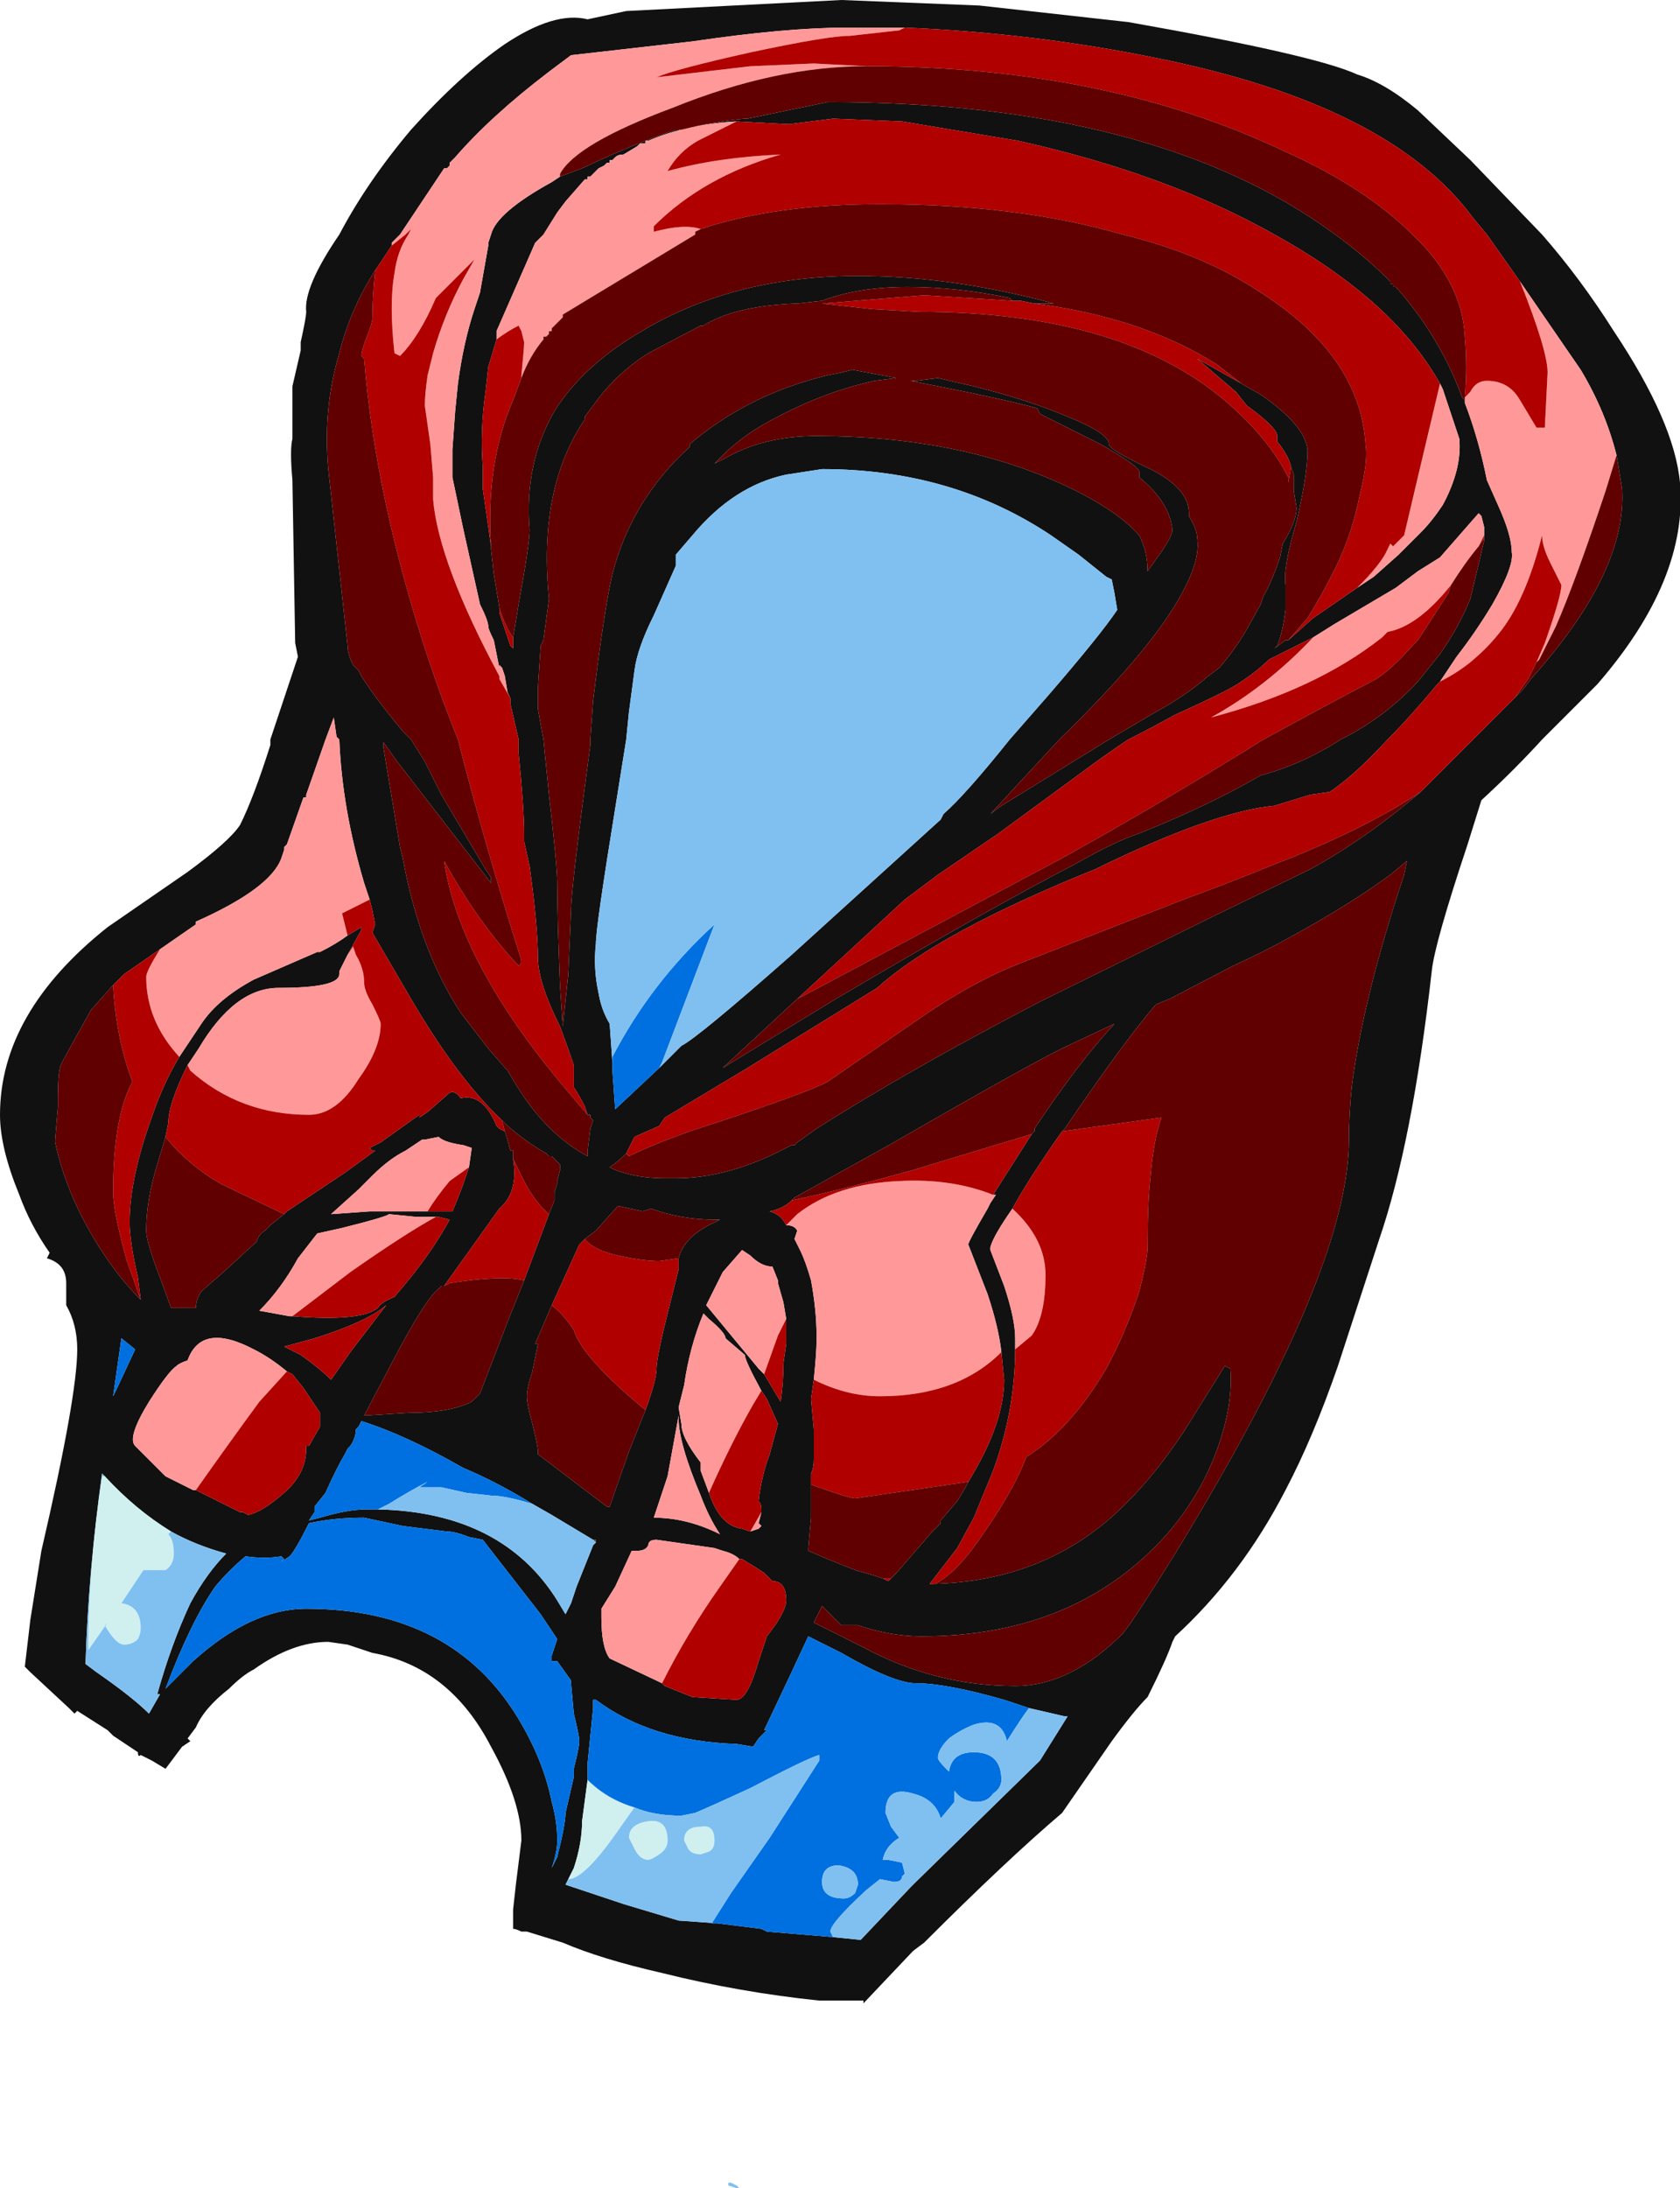 <?xml version="1.0" encoding="UTF-8" standalone="no"?>
<svg xmlns:ffdec="https://www.free-decompiler.com/flash" xmlns:xlink="http://www.w3.org/1999/xlink" ffdec:objectType="frame" height="277.55px" width="213.15px" xmlns="http://www.w3.org/2000/svg">
  <g transform="matrix(1.0, 0.0, 0.0, 1.0, 115.15, 147.0)">
    <use ffdec:characterId="944" height="39.65" transform="matrix(7.0, 0.0, 0.0, 7.0, -115.15, -147.0)" width="30.45" xlink:href="#shape0"/>
  </g>
  <defs>
    <g id="shape0" transform="matrix(1.0, 0.0, 0.0, 1.0, 16.45, 21.0)">
      <path d="M-5.7 6.9 L-5.65 6.9 -5.65 6.95 -5.7 6.9" fill="#3f5b37" fill-rule="evenodd" stroke="none"/>
      <path d="M-7.15 -9.45 L-7.05 -10.05 Q-6.85 -11.15 -6.85 -11.4 -6.95 -12.6 -6.4 -13.55 -5.9 -14.35 -4.9 -14.95 -3.2 -16.0 -0.9 -16.0 0.8 -16.0 2.65 -15.5 L2.3 -15.5 2.05 -15.55 1.9 -15.55 1.85 -15.6 Q0.9 -15.8 0.0 -15.8 -0.9 -15.8 -1.55 -15.55 L-2.0 -15.5 -2.05 -15.5 Q-3.15 -15.45 -3.7 -15.1 L-3.75 -15.1 -4.7 -14.6 -4.85 -14.5 Q-5.35 -14.15 -5.7 -13.65 L-5.85 -13.45 -5.85 -13.4 Q-6.7 -12.15 -6.5 -10.15 L-6.6 -9.4 -6.65 -9.3 -6.7 -8.55 -6.7 -8.15 -6.6 -7.6 -6.5 -6.6 Q-6.35 -5.3 -6.35 -5.0 -6.35 -4.4 -6.3 -3.15 L-6.25 -2.4 -6.15 -3.35 -6.1 -4.5 Q-6.1 -4.9 -5.75 -7.5 L-5.75 -7.6 -5.7 -8.3 Q-5.5 -9.95 -5.35 -10.6 -5.0 -11.95 -3.95 -12.9 L-3.95 -12.95 Q-2.9 -13.85 -1.45 -14.2 L-1.2 -14.25 -1.0 -14.3 -0.2 -14.15 -0.6 -14.1 Q-1.5 -13.9 -2.35 -13.45 -2.95 -13.15 -3.35 -12.75 L-3.5 -12.6 -3.3 -12.7 Q-2.6 -13.1 -1.65 -13.1 0.85 -13.1 2.75 -12.25 3.75 -11.8 4.2 -11.3 4.35 -11.0 4.35 -10.65 L4.6 -11.0 Q4.8 -11.3 4.8 -11.4 4.75 -11.9 4.2 -12.35 L4.2 -12.45 Q4.2 -12.55 3.5 -12.95 L2.4 -13.5 2.35 -13.6 Q1.85 -13.75 0.05 -14.1 L0.15 -14.1 0.55 -14.15 1.2 -14.0 Q2.2 -13.75 2.9 -13.45 3.65 -13.15 3.65 -12.95 3.65 -12.85 4.4 -12.5 5.1 -12.15 5.1 -11.7 L5.1 -11.65 Q5.25 -11.4 5.25 -11.25 5.3 -10.9 5.05 -10.4 4.55 -9.35 2.75 -7.6 2.15 -6.95 1.5 -6.25 L1.7 -6.4 3.65 -7.6 4.5 -8.1 Q5.05 -8.4 5.45 -8.75 L5.65 -8.9 Q5.95 -9.25 6.15 -9.6 L6.4 -10.05 6.45 -10.2 Q6.6 -10.45 6.75 -10.9 L6.8 -11.15 Q7.05 -11.55 7.05 -11.8 L7.0 -12.1 7.0 -12.4 6.95 -12.55 Q6.9 -12.75 6.7 -13.0 L6.7 -13.1 Q6.7 -13.25 6.15 -13.65 L5.95 -13.9 5.25 -14.5 6.05 -14.05 6.4 -13.85 Q7.2 -13.3 7.25 -12.85 7.25 -12.4 7.05 -11.55 6.8 -10.7 6.85 -10.4 L6.85 -9.95 Q6.8 -9.55 6.7 -9.3 L6.65 -9.25 6.85 -9.4 6.9 -9.4 7.35 -9.8 8.15 -10.35 8.45 -10.55 8.9 -10.95 9.3 -11.35 Q9.5 -11.55 9.7 -11.85 10.05 -12.5 10.0 -13.05 L9.7 -13.95 9.65 -14.05 Q9.2 -14.85 8.4 -15.55 7.65 -16.2 6.65 -16.75 4.7 -17.85 2.0 -18.45 L-0.1 -18.8 -1.35 -18.85 -2.15 -18.75 -3.1 -18.8 Q-4.0 -18.75 -4.7 -18.45 L-4.75 -18.45 -4.75 -18.4 -4.85 -18.4 -4.9 -18.35 -5.15 -18.2 Q-5.25 -18.2 -5.3 -18.15 L-5.35 -18.1 -5.4 -18.1 -5.4 -18.05 -5.45 -18.05 -5.5 -18.0 -5.6 -17.95 -5.75 -17.8 -5.8 -17.8 -5.8 -17.75 -5.85 -17.75 -6.2 -17.35 -6.35 -17.15 -6.6 -16.75 -6.75 -16.6 -7.45 -15.0 -7.45 -14.85 -7.6 -14.35 -7.65 -13.9 Q-7.75 -13.2 -7.7 -12.55 L-7.7 -12.15 -7.55 -11.1 -7.55 -11.05 -7.5 -10.6 -7.4 -10.0 -7.4 -9.9 -7.2 -9.3 -7.15 -9.25 -7.15 -9.45 M4.0 -20.6 Q7.4 -20.0 8.15 -19.65 8.65 -19.5 9.25 -19.0 L10.2 -18.1 11.5 -16.75 Q12.2 -15.95 12.8 -15.0 13.9 -13.35 14.0 -12.25 14.15 -10.5 12.5 -8.6 L11.5 -7.6 Q11.0 -7.05 10.4 -6.5 L10.15 -5.7 Q9.55 -3.9 9.5 -3.4 9.15 -0.3 8.55 1.45 L7.8 3.75 Q7.35 5.05 6.85 6.0 6.05 7.55 4.85 8.65 L4.8 8.75 Q4.7 9.05 4.35 9.75 4.1 10.0 3.7 10.55 L2.8 11.85 Q1.8 12.7 0.3 14.2 L0.1 14.35 -0.8 15.3 -0.8 15.25 -1.6 15.25 Q-3.05 15.1 -4.45 14.75 -5.55 14.5 -6.25 14.2 L-6.9 14.0 -7.0 14.0 Q-7.1 13.95 -7.15 13.95 L-7.15 13.6 -7.1 13.15 -7.0 12.35 Q-7.0 11.65 -7.55 10.65 -8.3 9.2 -9.7 8.95 L-10.15 8.8 -10.5 8.75 Q-11.15 8.75 -11.85 9.25 -12.05 9.35 -12.3 9.6 -12.75 9.95 -12.9 10.3 L-13.05 10.5 -13.0 10.55 -13.15 10.65 -13.45 11.05 -13.7 10.9 -13.9 10.8 Q-13.95 10.85 -13.95 10.75 L-14.4 10.45 -14.5 10.35 -15.05 10.0 -15.1 10.05 -15.2 9.95 -15.9 9.3 -16.0 9.2 -15.9 8.35 -15.7 7.1 Q-15.05 4.3 -15.05 3.45 -15.05 3.0 -15.25 2.65 L-15.25 2.25 Q-15.25 1.9 -15.6 1.8 L-15.55 1.7 Q-15.9 1.2 -16.1 0.65 -16.45 -0.2 -16.45 -0.8 -16.45 -2.65 -14.5 -4.2 L-13.05 -5.2 Q-12.3 -5.75 -12.1 -6.05 -11.85 -6.55 -11.55 -7.5 L-11.55 -7.6 -11.05 -9.1 -11.1 -9.35 -11.15 -12.3 Q-11.2 -12.85 -11.15 -13.05 L-11.15 -13.15 Q-11.15 -13.6 -11.15 -14.0 L-11.0 -14.65 -11.0 -14.8 Q-10.9 -15.25 -10.9 -15.35 -10.95 -15.8 -10.3 -16.75 -9.8 -17.7 -9.0 -18.65 -8.1 -19.65 -7.3 -20.2 -6.4 -20.8 -5.8 -20.65 L-5.1 -20.8 -1.2 -21.0 1.3 -20.9 4.0 -20.6 M11.1 -15.9 L10.5 -16.75 10.25 -17.05 Q8.75 -19.1 4.5 -19.95 2.3 -20.4 -0.05 -20.5 L-1.1 -20.5 Q-2.2 -20.5 -3.9 -20.25 L-6.1 -20.0 -6.5 -19.7 Q-7.55 -18.9 -8.2 -18.15 L-8.3 -18.05 -8.3 -18.0 -8.35 -17.95 -8.4 -17.95 -9.2 -16.75 -9.35 -16.6 -9.35 -16.55 -9.65 -16.1 Q-10.1 -15.4 -10.3 -14.6 -10.6 -13.6 -10.5 -12.5 L-10.15 -9.3 Q-10.15 -9.15 -10.05 -8.95 L-9.95 -8.85 -9.9 -8.75 Q-9.65 -8.35 -9.15 -7.75 L-9.0 -7.6 -8.75 -7.2 -8.45 -6.6 -7.65 -5.25 -7.55 -5.1 -7.55 -5.0 -9.25 -7.2 -9.5 -7.55 -9.5 -7.5 -9.5 -7.45 -9.2 -5.65 -9.15 -5.45 Q-8.85 -3.8 -8.1 -2.65 L-7.6 -2.0 -7.25 -1.6 -7.1 -1.35 Q-6.55 -0.45 -5.8 -0.05 L-5.8 -0.15 -5.75 -0.55 -5.7 -0.7 -5.75 -0.75 -5.75 -0.8 -5.8 -0.8 -5.85 -0.95 Q-5.95 -1.15 -6.05 -1.3 L-6.05 -1.7 Q-6.15 -2.0 -6.3 -2.4 -6.7 -3.2 -6.7 -3.65 -6.7 -4.2 -6.85 -5.3 L-6.95 -5.75 -6.95 -5.9 Q-6.95 -6.35 -7.05 -7.35 L-7.05 -7.6 -7.2 -8.25 -7.2 -8.35 -7.25 -8.45 -7.3 -8.75 -7.35 -8.9 -7.4 -8.95 -7.4 -8.9 -7.5 -9.4 Q-7.6 -9.6 -7.6 -9.65 -7.6 -9.75 -7.75 -10.05 L-8.05 -11.4 -8.25 -12.35 -8.25 -12.85 -8.2 -13.55 -8.15 -14.05 Q-8.05 -14.8 -7.85 -15.4 L-7.75 -15.7 -7.6 -16.55 -7.6 -16.6 -7.55 -16.75 Q-7.45 -17.15 -6.45 -17.7 L-6.3 -17.8 -5.9 -17.95 Q-4.95 -18.4 -4.2 -18.65 L-4.1 -18.65 Q-3.5 -18.8 -2.95 -18.85 L-2.9 -18.85 -1.45 -19.15 Q4.5 -19.15 7.75 -16.75 8.3 -16.35 8.75 -15.9 L8.75 -15.85 8.8 -15.85 8.8 -15.8 8.85 -15.8 Q9.65 -14.9 10.05 -13.8 L10.1 -13.75 10.1 -13.7 Q10.35 -13.05 10.5 -12.3 L10.7 -11.85 Q10.95 -11.3 10.95 -11.0 11.0 -10.75 10.6 -10.05 10.3 -9.55 9.95 -9.1 L9.65 -8.65 9.6 -8.6 Q9.1 -8.0 8.7 -7.6 8.1 -6.95 7.65 -6.65 L7.3 -6.6 6.65 -6.4 Q5.55 -6.3 3.4 -5.25 0.55 -4.1 -0.55 -3.1 L-2.9 -1.65 -4.4 -0.75 -4.5 -0.6 -4.95 -0.4 -5.1 -0.1 Q-5.25 0.05 -5.4 0.15 L-5.3 0.2 Q-4.9 0.35 -4.4 0.35 L-4.2 0.35 Q-3.25 0.35 -2.2 -0.2 L-2.1 -0.25 -2.05 -0.25 -2.0 -0.3 -1.65 -0.55 Q0.0 -1.6 2.4 -2.85 L5.65 -4.45 7.3 -5.25 Q8.3 -5.8 9.3 -6.65 L11.05 -8.4 11.15 -8.5 11.3 -8.7 Q13.05 -10.65 12.95 -12.15 L12.85 -12.75 Q12.65 -13.55 12.2 -14.3 L11.1 -15.9 M10.45 -11.3 L10.45 -11.45 10.4 -11.65 10.35 -11.7 9.65 -10.9 9.25 -10.65 8.85 -10.35 7.75 -9.7 7.35 -9.45 Q6.85 -9.2 6.55 -9.05 6.35 -8.85 6.05 -8.65 5.85 -8.5 4.85 -8.05 4.4 -7.8 4.0 -7.6 3.55 -7.3 3.15 -7.0 L1.65 -5.9 0.55 -5.15 -0.05 -4.7 -2.0 -2.9 Q-2.65 -2.3 -3.35 -1.65 L-1.3 -2.9 Q1.5 -4.55 3.05 -5.35 3.75 -5.75 4.2 -5.9 5.45 -6.4 6.4 -6.95 7.15 -7.15 7.85 -7.6 8.65 -8.0 9.25 -8.65 L9.65 -9.15 Q10.0 -9.65 10.2 -10.15 L10.45 -11.2 10.45 -11.25 10.45 -11.3 M-4.5 -1.65 L-4.1 -2.05 Q-3.8 -2.2 -2.1 -3.7 L0.6 -6.15 0.65 -6.25 Q1.05 -6.6 1.85 -7.6 L2.55 -8.4 Q3.5 -9.5 3.8 -9.95 L3.75 -10.25 3.7 -10.5 3.6 -10.55 3.1 -10.95 2.6 -11.3 Q0.8 -12.5 -1.55 -12.5 L-2.2 -12.4 Q-3.15 -12.2 -3.9 -11.3 L-4.2 -10.95 -4.2 -10.75 -4.6 -9.85 Q-4.9 -9.25 -4.95 -8.85 L-5.05 -8.1 -5.1 -7.6 -5.3 -6.35 Q-5.65 -4.2 -5.65 -3.9 -5.7 -3.45 -5.6 -3.0 -5.55 -2.7 -5.4 -2.45 L-5.35 -1.75 -5.35 -1.6 -5.3 -0.9 -4.5 -1.65 M0.45 7.7 Q2.6 7.65 4.0 6.2 4.5 5.7 5.0 4.95 L5.75 3.75 5.85 3.8 Q5.9 4.4 5.65 5.15 5.35 6.05 4.7 6.8 3.05 8.65 0.25 8.65 -0.3 8.65 -0.9 8.45 L-1.2 8.45 -1.55 8.1 -1.7 8.4 -0.8 8.85 Q0.5 9.55 1.95 9.55 2.95 9.55 3.9 8.6 L4.05 8.4 Q4.85 7.2 5.65 5.8 8.0 1.7 8.0 -0.35 8.0 -0.8 8.05 -1.3 8.25 -2.9 9.0 -5.15 L9.05 -5.4 8.75 -5.15 Q8.0 -4.6 6.9 -4.0 6.45 -3.75 5.9 -3.5 L4.75 -2.9 4.5 -2.8 Q3.9 -2.1 2.85 -0.55 L2.8 -0.5 Q2.2 0.35 1.9 0.9 1.55 1.4 1.5 1.6 L1.5 1.65 1.75 2.3 Q1.95 2.9 1.95 3.25 L1.95 3.45 Q1.95 4.55 1.55 5.65 L1.2 6.5 0.9 7.05 0.4 7.7 0.45 7.7 M2.25 -0.45 L2.3 -0.5 2.3 -0.55 Q3.1 -1.75 3.75 -2.45 L2.9 -2.05 Q2.35 -1.8 -0.25 -0.3 L-2.05 0.7 -2.1 0.75 Q-2.25 0.9 -2.5 0.95 -2.3 1.0 -2.2 1.2 -2.05 1.2 -2.0 1.3 L-2.05 1.45 -1.95 1.65 Q-1.85 1.85 -1.75 2.2 -1.65 2.75 -1.65 3.2 L-1.65 3.3 Q-1.65 3.5 -1.7 4.0 L-1.75 4.35 -1.7 4.9 -1.7 5.45 Q-1.7 5.6 -1.75 5.7 L-1.75 5.95 -1.75 6.5 -1.8 7.05 -1.8 7.1 -1.45 7.25 -0.95 7.45 -0.6 7.55 -0.45 7.6 -0.35 7.65 -0.3 7.6 -0.2 7.5 0.45 6.75 0.6 6.6 0.6 6.55 0.9 6.2 1.05 5.95 1.1 5.85 Q1.75 4.8 1.75 4.0 L1.7 3.5 Q1.65 3.05 1.45 2.45 L1.1 1.55 Q1.1 1.5 1.45 0.9 L1.5 0.8 1.6 0.65 1.55 0.65 2.25 -0.45 M2.2 9.95 L1.75 9.8 Q0.7 9.5 0.15 9.5 -0.25 9.5 -1.2 8.95 L-1.8 8.65 -2.15 9.4 -2.6 10.35 -2.55 10.35 -2.7 10.5 -2.8 10.65 -3.1 10.6 Q-4.65 10.55 -5.65 9.8 L-5.7 9.8 -5.7 9.95 -5.8 10.95 -5.8 11.25 -5.9 12.0 Q-5.9 12.4 -6.05 12.85 L-6.15 13.05 -6.2 13.15 -5.15 13.5 -4.15 13.8 -3.45 13.85 -2.65 13.95 -2.55 14.0 -1.35 14.1 -0.85 14.15 0.05 13.2 0.15 13.1 2.4 10.9 2.9 10.1 2.85 10.1 2.2 9.95 M-9.75 -4.7 L-9.85 -5.0 Q-10.25 -6.35 -10.3 -7.6 L-10.35 -7.65 -10.4 -8.0 -10.55 -7.6 -10.9 -6.6 -10.9 -6.55 -10.95 -6.55 -11.25 -5.7 -11.3 -5.65 -11.3 -5.6 -11.35 -5.45 Q-11.55 -4.9 -12.9 -4.3 L-12.9 -4.25 -13.55 -3.8 -14.2 -3.35 -14.4 -3.15 -14.8 -2.7 Q-15.25 -1.9 -15.35 -1.7 -15.4 -1.55 -15.4 -1.1 L-15.4 -0.95 -15.45 -0.35 -15.45 -0.3 Q-15.25 0.65 -14.65 1.6 -14.3 2.15 -13.9 2.55 L-13.95 2.15 Q-14.1 1.5 -14.1 1.15 -14.1 0.35 -13.7 -0.75 -13.5 -1.35 -13.2 -1.85 L-12.8 -2.45 Q-12.5 -2.9 -11.85 -3.25 L-10.7 -3.75 -10.65 -3.75 Q-10.35 -3.9 -10.15 -4.05 L-9.9 -4.2 -9.9 -4.15 -10.15 -3.7 -10.3 -3.4 -10.3 -3.35 Q-10.3 -3.1 -11.4 -3.1 -12.2 -3.1 -12.85 -2.0 L-13.05 -1.7 Q-13.4 -1.0 -13.4 -0.65 L-13.45 -0.4 -13.6 0.1 Q-13.8 0.75 -13.8 1.3 -13.8 1.5 -13.55 2.15 L-13.35 2.7 -12.9 2.7 Q-12.9 2.55 -12.8 2.4 L-12.4 2.05 -11.8 1.5 Q-11.75 1.35 -11.65 1.3 L-11.55 1.2 -11.3 1.0 -11.25 0.95 -10.2 0.25 -9.65 -0.15 -9.7 -0.15 -9.75 -0.2 -9.55 -0.3 -8.85 -0.8 -8.85 -0.75 -8.7 -0.85 -8.3 -1.2 Q-8.2 -1.25 -8.1 -1.1 -7.7 -1.2 -7.45 -0.6 L-7.4 -0.55 -7.3 -0.5 Q-7.25 -0.35 -7.2 -0.15 L-7.15 -0.15 -7.15 0.0 Q-7.05 0.6 -7.4 0.9 L-8.4 2.3 -8.45 2.3 -8.5 2.35 Q-8.75 2.55 -9.35 3.7 L-9.85 4.65 -9.05 4.6 Q-8.3 4.6 -7.9 4.4 L-7.75 4.25 -7.25 2.95 -6.95 2.2 -6.5 1.0 -6.4 0.75 -6.4 0.6 -6.35 0.45 -6.35 0.4 -6.3 0.2 -6.3 0.1 -6.45 -0.05 -6.5 -0.05 -6.55 -0.1 Q-6.9 -0.3 -7.25 -0.6 L-7.35 -0.7 Q-8.15 -1.45 -9.0 -2.9 -9.35 -3.5 -9.7 -4.1 L-9.65 -4.25 -9.7 -4.5 -9.75 -4.7 M-7.95 0.15 L-7.9 -0.2 -8.05 -0.25 Q-8.4 -0.3 -8.5 -0.4 L-8.75 -0.35 -8.8 -0.35 -9.1 -0.15 Q-9.4 0.0 -9.7 0.3 L-9.95 0.55 -10.45 1.0 -9.75 0.95 -8.7 0.95 -8.25 0.95 Q-8.1 0.6 -8.0 0.3 L-7.95 0.15 M-2.2 2.9 L-2.25 2.6 -2.35 2.25 -2.35 2.2 -2.45 1.95 Q-2.65 1.95 -2.85 1.75 L-3.0 1.65 -3.35 2.05 -3.65 2.65 -2.7 3.8 -2.6 3.9 -2.3 4.4 Q-2.25 4.05 -2.25 3.7 L-2.2 3.35 Q-2.2 3.1 -2.2 2.9 M-1.6 2.85 L-1.6 2.85 M-4.15 1.8 Q-4.05 1.4 -3.5 1.15 L-3.4 1.1 -3.5 1.1 Q-4.1 1.1 -4.65 0.9 L-4.8 0.95 -5.25 0.85 -5.65 1.3 -5.85 1.45 -5.95 1.55 -6.45 2.65 -6.75 3.35 -6.7 3.35 -6.8 3.85 Q-6.9 4.15 -6.9 4.3 -6.9 4.45 -6.8 4.8 -6.7 5.2 -6.7 5.3 L-6.7 5.35 -5.45 6.3 -5.4 6.3 -5.05 5.3 -4.75 4.55 Q-4.55 4.0 -4.55 3.8 -4.55 3.6 -4.35 2.8 L-4.15 2.0 -4.15 1.8 M-2.65 4.2 Q-2.95 3.65 -2.95 3.55 L-3.3 3.25 Q-3.3 3.15 -3.6 2.9 L-3.7 2.8 Q-3.95 3.4 -4.05 4.1 L-4.15 4.5 -4.1 4.8 Q-4.1 5.05 -3.75 5.5 L-3.75 5.65 -3.6 6.05 Q-3.4 6.65 -3.0 6.7 L-2.85 6.75 -2.7 6.7 -2.65 6.65 -2.7 6.6 -2.65 6.4 -2.65 6.35 Q-2.65 6.25 -2.7 6.2 -2.65 5.75 -2.5 5.35 L-2.35 4.8 -2.55 4.35 -2.65 4.2 M-4.15 4.65 L-4.35 5.75 -4.6 6.5 Q-4.0 6.5 -3.4 6.8 -3.6 6.5 -3.75 6.1 -4.15 5.15 -4.15 4.7 L-4.15 4.65 M-5.65 6.95 L-5.65 6.9 -5.7 6.9 -6.45 6.45 -6.8 6.25 Q-7.45 5.85 -8.05 5.6 -9.1 5.0 -9.9 4.75 L-9.95 4.85 -10.0 4.9 Q-10.0 5.05 -10.1 5.2 L-10.15 5.25 -10.2 5.35 Q-10.35 5.6 -10.55 6.05 L-10.75 6.3 -10.75 6.4 -10.85 6.55 -10.65 6.5 Q-10.15 6.35 -9.8 6.35 L-9.6 6.35 Q-7.35 6.4 -6.35 8.0 L-6.2 8.25 -6.1 8.05 -6.0 7.75 -5.7 7.0 -5.65 6.95 M-3.05 7.25 Q-3.15 7.15 -3.35 7.1 L-3.5 7.05 -4.55 6.9 Q-4.7 6.9 -4.7 7.0 -4.75 7.1 -4.9 7.1 L-5.0 7.1 -5.3 7.75 -5.55 8.15 -5.55 8.3 Q-5.55 8.85 -5.4 9.05 L-4.45 9.5 -4.4 9.55 -3.9 9.75 -3.1 9.8 Q-2.9 9.8 -2.7 9.1 L-2.55 8.65 -2.4 8.45 Q-2.2 8.15 -2.2 8.0 -2.2 7.65 -2.45 7.65 L-2.6 7.5 Q-2.75 7.4 -3.0 7.25 L-3.05 7.25 M-11.15 2.85 Q-9.9 2.95 -9.6 2.7 -9.55 2.6 -9.3 2.5 L-9.05 2.2 Q-8.6 1.65 -8.3 1.1 L-8.5 1.05 -8.55 1.05 -8.9 1.05 -9.4 1.0 Q-9.45 1.05 -10.25 1.25 L-10.7 1.35 -11.05 1.8 Q-11.35 2.35 -11.75 2.75 L-11.2 2.85 -11.15 2.85 M-11.55 3.45 L-11.55 3.45 M-12.9 6.0 L-12.1 6.4 -12.05 6.4 -11.95 6.45 Q-11.7 6.4 -11.3 6.05 -10.9 5.7 -10.9 5.25 L-10.9 5.2 -10.85 5.2 -10.65 4.85 -10.65 4.6 -10.95 4.15 -11.15 3.9 -11.25 3.85 Q-11.55 3.6 -11.85 3.45 -12.8 2.95 -13.05 3.65 -13.2 3.7 -13.25 3.75 -13.4 3.85 -13.75 4.4 -14.15 5.05 -14.0 5.2 L-13.45 5.75 -12.95 6.0 -12.9 6.0 M-10.75 3.25 L-11.3 3.4 -11.0 3.55 Q-10.65 3.8 -10.45 4.0 L-10.1 3.5 -9.45 2.65 Q-9.8 2.95 -10.75 3.25 M-9.85 6.5 Q-10.4 6.5 -10.85 6.6 -11.1 7.1 -11.2 7.2 L-11.35 7.3 -11.3 7.25 -11.35 7.2 Q-11.65 7.25 -12.0 7.2 -12.3 7.45 -12.55 7.75 -13.0 8.4 -13.45 9.6 L-12.95 9.1 Q-11.9 8.15 -10.9 8.15 -8.25 8.15 -7.05 10.15 -6.6 10.9 -6.45 11.65 -6.35 12.0 -6.35 12.35 -6.35 12.55 -6.45 12.85 L-6.35 12.65 Q-6.2 12.05 -6.2 11.85 L-6.05 11.2 -6.05 11.05 Q-5.95 10.65 -5.95 10.55 -5.95 10.45 -6.05 10.05 L-6.1 9.5 -6.1 9.45 -6.35 9.1 -6.45 9.1 -6.45 9.0 -6.35 8.7 -6.65 8.25 -7.7 6.9 -7.95 6.85 Q-8.2 6.75 -8.35 6.75 L-9.15 6.65 -9.85 6.5 M-14.25 3.25 L-14.4 4.3 -14.35 4.2 -14.0 3.45 -14.25 3.25 M-13.35 6.75 Q-14.0 6.35 -14.55 5.75 L-14.6 5.7 Q-14.85 7.5 -14.9 9.15 L-14.7 9.3 Q-14.05 9.75 -13.75 10.05 L-13.55 9.7 -13.6 9.7 Q-13.35 8.8 -13.0 8.05 -12.7 7.5 -12.35 7.15 -12.9 7.0 -13.35 6.75" fill="#111111" fill-rule="evenodd" stroke="none"/>
      <path d="M-5.8 11.25 Q-5.45 11.6 -4.95 11.75 L-5.2 12.1 Q-5.85 13.05 -6.15 13.05 L-6.05 12.85 Q-5.9 12.4 -5.9 12.0 L-5.8 11.25 M-3.75 12.1 Q-3.5 12.05 -3.5 12.35 -3.5 12.5 -3.6 12.55 L-3.75 12.6 Q-3.95 12.6 -4.0 12.45 L-4.05 12.35 Q-4.05 12.1 -3.75 12.1 M-4.7 12.0 Q-4.35 11.95 -4.35 12.35 -4.35 12.5 -4.5 12.6 -4.65 12.7 -4.7 12.7 -4.85 12.7 -4.95 12.5 L-5.05 12.3 Q-5.05 12.05 -4.7 12.0 M-14.55 5.75 Q-14.0 6.35 -13.35 6.75 L-13.4 6.8 Q-13.3 6.9 -13.3 7.15 -13.3 7.35 -13.45 7.45 L-13.85 7.45 -14.25 8.05 Q-13.9 8.1 -13.9 8.5 -13.9 8.6 -13.95 8.7 -14.05 8.8 -14.2 8.8 -14.35 8.8 -14.55 8.45 L-14.5 8.4 -14.85 8.9 Q-14.85 7.4 -14.6 5.75 L-14.55 5.75" fill="#d0f0f0" fill-rule="evenodd" stroke="none"/>
      <path d="M-5.35 -1.75 L-5.35 -1.85 Q-4.65 -3.2 -3.5 -4.25 L-4.45 -1.75 -4.5 -1.65 -5.3 -0.9 -5.35 -1.6 -5.35 -1.75 M2.2 9.95 Q2.05 10.15 1.8 10.55 1.7 10.1 1.2 10.25 0.95 10.35 0.75 10.5 0.55 10.7 0.55 10.85 0.55 10.9 0.7 11.05 L0.75 11.1 Q0.8 10.75 1.2 10.75 1.7 10.75 1.7 11.25 1.7 11.4 1.55 11.5 1.45 11.65 1.25 11.65 1.0 11.65 0.85 11.45 L0.85 11.65 0.6 11.95 Q0.5 11.6 0.1 11.5 -0.4 11.35 -0.4 11.85 L-0.3 12.1 -0.15 12.3 Q-0.4 12.45 -0.45 12.7 L-0.35 12.7 -0.1 12.75 -0.05 12.95 -0.1 13.0 Q-0.1 13.1 -0.25 13.1 L-0.5 13.05 -0.75 13.25 Q-1.4 13.85 -1.4 14.0 L-1.35 14.1 -2.55 14.0 -2.65 13.95 -3.45 13.85 -3.55 13.85 -3.2 13.3 -2.5 12.3 -1.6 10.9 -1.6 10.8 Q-1.8 10.85 -2.85 11.4 -3.5 11.7 -3.85 11.85 L-4.1 11.9 Q-4.6 11.9 -4.95 11.75 -5.45 11.6 -5.8 11.25 L-5.8 10.95 -5.7 9.95 -5.7 9.8 -5.65 9.8 Q-4.65 10.55 -3.1 10.6 L-2.8 10.65 -2.7 10.5 -2.55 10.35 -2.6 10.35 -2.15 9.4 -1.8 8.65 -1.2 8.95 Q-0.25 9.5 0.15 9.5 0.7 9.5 1.75 9.8 L2.2 9.95 M-9.6 6.35 L-9.8 6.35 Q-10.15 6.35 -10.65 6.5 L-10.85 6.55 -10.75 6.4 -10.75 6.3 -10.55 6.05 Q-10.35 5.6 -10.2 5.35 L-10.15 5.25 -10.1 5.2 Q-10.0 5.05 -10.0 4.9 L-9.95 4.85 -9.9 4.75 Q-9.1 5.0 -8.05 5.6 -7.45 5.85 -6.8 6.25 -7.3 6.1 -7.55 6.1 L-8.0 6.05 -8.45 5.95 -8.85 5.95 -8.7 5.85 Q-9.0 6.0 -9.4 6.25 L-9.6 6.35 M-9.85 6.5 L-9.15 6.65 -8.35 6.75 Q-8.2 6.75 -7.95 6.85 L-7.7 6.9 -6.65 8.25 -6.35 8.7 -6.45 9.0 -6.45 9.1 -6.35 9.1 -6.1 9.45 -6.1 9.5 -6.05 10.05 Q-5.95 10.45 -5.95 10.55 -5.95 10.65 -6.05 11.05 L-6.05 11.2 -6.2 11.85 Q-6.2 12.05 -6.35 12.65 L-6.45 12.85 Q-6.35 12.55 -6.35 12.35 -6.35 12.0 -6.45 11.65 -6.6 10.9 -7.05 10.15 -8.25 8.15 -10.9 8.15 -11.9 8.15 -12.95 9.1 L-13.45 9.6 Q-13.0 8.4 -12.55 7.75 -12.3 7.45 -12.0 7.2 -11.65 7.25 -11.35 7.2 L-11.3 7.25 -11.35 7.3 -11.2 7.2 Q-11.1 7.1 -10.85 6.6 -10.4 6.5 -9.85 6.5 M-0.9 13.15 Q-0.9 12.85 -1.25 12.8 -1.55 12.8 -1.55 13.1 -1.55 13.4 -1.15 13.4 -1.05 13.4 -0.95 13.3 L-0.9 13.15 M-14.25 3.25 L-14.0 3.45 -14.35 4.2 -14.4 4.3 -14.25 3.25" fill="#0070e0" fill-rule="evenodd" stroke="none"/>
      <path d="M-5.35 -1.75 L-5.4 -2.45 Q-5.55 -2.7 -5.6 -3.0 -5.7 -3.45 -5.65 -3.9 -5.65 -4.2 -5.3 -6.35 L-5.1 -7.6 -5.05 -8.1 -4.95 -8.85 Q-4.9 -9.25 -4.6 -9.85 L-4.2 -10.75 -4.2 -10.95 -3.9 -11.3 Q-3.15 -12.2 -2.2 -12.4 L-1.55 -12.5 Q0.8 -12.5 2.6 -11.3 L3.1 -10.95 3.6 -10.55 3.7 -10.5 3.75 -10.25 3.8 -9.95 Q3.5 -9.5 2.55 -8.4 L1.85 -7.6 Q1.05 -6.6 0.65 -6.25 L0.6 -6.15 -2.1 -3.7 Q-3.8 -2.2 -4.1 -2.05 L-4.5 -1.65 -4.45 -1.75 -3.5 -4.25 Q-4.65 -3.2 -5.35 -1.85 L-5.35 -1.75 M-1.35 14.1 L-1.4 14.0 Q-1.4 13.85 -0.75 13.25 L-0.5 13.05 -0.25 13.1 Q-0.1 13.1 -0.1 13.0 L-0.05 12.95 -0.1 12.75 -0.35 12.7 -0.45 12.7 Q-0.4 12.45 -0.15 12.3 L-0.3 12.1 -0.4 11.85 Q-0.4 11.35 0.1 11.5 0.5 11.6 0.6 11.95 L0.85 11.65 0.85 11.45 Q1.0 11.65 1.25 11.65 1.45 11.65 1.55 11.5 1.7 11.4 1.7 11.25 1.7 10.75 1.2 10.75 0.8 10.75 0.75 11.1 L0.7 11.05 Q0.55 10.9 0.55 10.85 0.55 10.7 0.75 10.5 0.95 10.35 1.2 10.25 1.7 10.1 1.8 10.55 2.05 10.15 2.2 9.95 L2.85 10.1 2.9 10.1 2.4 10.9 0.15 13.1 0.05 13.2 -0.85 14.15 -1.35 14.1 M-4.95 11.75 Q-4.6 11.9 -4.1 11.9 L-3.85 11.85 Q-3.5 11.7 -2.85 11.4 -1.8 10.85 -1.6 10.8 L-1.6 10.9 -2.5 12.3 -3.2 13.3 -3.55 13.85 -3.45 13.85 -4.15 13.8 -5.15 13.5 -6.2 13.15 -6.15 13.05 Q-5.85 13.05 -5.2 12.1 L-4.95 11.75 M-5.7 6.9 L-5.65 6.95 -5.7 7.0 -6.0 7.75 -6.1 8.05 -6.2 8.25 -6.35 8.0 Q-7.35 6.4 -9.6 6.35 L-9.4 6.25 Q-9.0 6.0 -8.7 5.85 L-8.85 5.95 -8.45 5.95 -8.0 6.05 -7.55 6.1 Q-7.3 6.1 -6.8 6.25 L-6.45 6.45 -5.7 6.9 M-4.7 12.0 Q-5.05 12.05 -5.05 12.3 L-4.95 12.5 Q-4.85 12.7 -4.7 12.7 -4.65 12.7 -4.5 12.6 -4.35 12.5 -4.35 12.35 -4.35 11.95 -4.7 12.0 M-3.75 12.1 Q-4.05 12.1 -4.05 12.35 L-4.0 12.45 Q-3.95 12.6 -3.75 12.6 L-3.6 12.55 Q-3.5 12.5 -3.5 12.35 -3.5 12.05 -3.75 12.1 M-0.9 13.15 L-0.95 13.3 Q-1.05 13.4 -1.15 13.4 -1.55 13.4 -1.55 13.1 -1.55 12.8 -1.25 12.8 -0.9 12.85 -0.9 13.15 M-13.35 6.75 Q-12.9 7.0 -12.35 7.15 -12.7 7.5 -13.0 8.05 -13.35 8.8 -13.6 9.7 L-13.55 9.7 -13.75 10.05 Q-14.05 9.75 -14.7 9.3 L-14.9 9.15 Q-14.85 7.5 -14.6 5.7 L-14.55 5.75 -14.6 5.75 Q-14.85 7.4 -14.85 8.9 L-14.5 8.4 -14.55 8.45 Q-14.35 8.8 -14.2 8.8 -14.05 8.8 -13.95 8.7 -13.9 8.6 -13.9 8.5 -13.9 8.1 -14.25 8.05 L-13.85 7.45 -13.45 7.45 Q-13.3 7.35 -13.3 7.15 -13.3 6.9 -13.4 6.8 L-13.35 6.75 M-3.05 18.65 L-3.1 18.65 -3.25 18.6 -3.25 18.55 -3.2 18.55 -3.1 18.6 -3.05 18.65" fill="#80c0f0" fill-rule="evenodd" stroke="none"/>
      <path d="M-7.45 -14.85 L-7.45 -15.0 -6.75 -16.6 -6.6 -16.75 -6.35 -17.15 -6.2 -17.35 -5.85 -17.75 -5.8 -17.75 -5.8 -17.8 -5.75 -17.8 -5.6 -17.95 -5.5 -18.0 -5.45 -18.05 -5.4 -18.05 -5.4 -18.1 -5.35 -18.1 -5.3 -18.15 Q-5.25 -18.2 -5.15 -18.2 L-4.9 -18.35 -4.85 -18.4 -4.75 -18.4 -4.75 -18.45 -4.7 -18.45 Q-4.0 -18.75 -3.1 -18.8 L-3.8 -18.45 Q-4.15 -18.25 -4.35 -17.9 -3.45 -18.15 -2.3 -18.2 -3.7 -17.8 -4.6 -16.9 L-4.6 -16.8 Q-4.05 -16.95 -3.75 -16.85 L-3.85 -16.8 -3.85 -16.75 -6.25 -15.3 -6.25 -15.25 -6.45 -15.05 -6.45 -15.0 -6.5 -15.0 -6.5 -14.95 -6.55 -14.9 -6.6 -14.9 -6.6 -14.85 Q-6.85 -14.55 -7.0 -14.15 L-7.0 -14.2 Q-6.95 -14.7 -6.95 -14.8 L-7.0 -15.0 -7.05 -15.1 Q-7.25 -15.0 -7.45 -14.85 M9.65 -14.05 L9.7 -13.95 10.0 -13.05 Q10.05 -12.5 9.7 -11.85 9.5 -11.55 9.3 -11.35 L8.9 -10.95 8.45 -10.55 8.15 -10.35 Q8.6 -10.8 8.7 -11.05 L8.75 -11.15 8.8 -11.1 9.0 -11.3 9.2 -12.15 9.65 -14.05 M11.1 -15.9 L12.2 -14.3 Q12.65 -13.55 12.85 -12.75 L12.65 -12.1 Q12.1 -10.45 11.75 -9.65 L11.45 -9.05 11.4 -9.0 11.55 -9.35 Q11.85 -10.2 11.85 -10.4 L11.65 -10.8 Q11.5 -11.1 11.5 -11.3 11.2 -10.1 10.7 -9.5 10.5 -9.25 10.2 -9.0 9.95 -8.8 9.65 -8.65 L9.95 -9.1 Q10.3 -9.55 10.6 -10.05 11.0 -10.75 10.95 -11.0 10.95 -11.3 10.7 -11.85 L10.5 -12.3 Q10.35 -13.05 10.1 -13.7 L10.1 -13.8 10.2 -13.9 Q10.3 -14.1 10.5 -14.1 10.9 -14.1 11.1 -13.75 L11.4 -13.25 11.55 -13.25 11.6 -14.25 Q11.6 -14.65 11.1 -15.9 M-6.45 -17.7 Q-7.45 -17.15 -7.55 -16.75 L-7.6 -16.6 -7.6 -16.55 -7.75 -15.7 -7.85 -15.4 Q-8.05 -14.8 -8.15 -14.05 L-8.2 -13.55 -8.25 -12.85 -8.25 -12.35 -8.05 -11.4 -7.75 -10.05 Q-7.6 -9.75 -7.6 -9.65 -7.6 -9.6 -7.5 -9.4 L-7.4 -8.9 -7.4 -8.95 -7.35 -8.9 -7.3 -8.75 -7.25 -8.45 -7.2 -8.35 -7.4 -8.7 -7.4 -8.75 Q-8.5 -10.8 -8.6 -11.95 L-8.6 -12.35 -8.65 -12.95 -8.75 -13.65 Q-8.75 -13.85 -8.7 -14.2 L-8.6 -14.6 Q-8.4 -15.3 -8.05 -15.95 L-7.85 -16.3 -8.55 -15.6 Q-8.85 -14.9 -9.2 -14.55 L-9.3 -14.6 Q-9.4 -15.5 -9.3 -16.05 -9.25 -16.45 -9.05 -16.75 L-9.0 -16.85 -9.1 -16.75 -9.35 -16.55 -9.35 -16.6 -9.2 -16.75 -8.4 -17.95 -8.35 -17.95 -8.3 -18.0 -8.3 -18.05 -8.2 -18.15 Q-7.55 -18.9 -6.5 -19.7 L-6.1 -20.0 -3.9 -20.25 Q-2.2 -20.5 -1.1 -20.5 L-0.05 -20.5 -0.15 -20.45 -1.05 -20.35 Q-1.45 -20.35 -2.85 -20.05 -4.2 -19.75 -4.55 -19.6 L-2.85 -19.8 -1.7 -19.85 -0.75 -19.8 Q-2.4 -19.8 -4.25 -19.05 -6.0 -18.4 -6.3 -17.85 L-6.3 -17.8 -6.45 -17.7 M7.35 -9.45 L7.75 -9.7 8.85 -10.35 9.25 -10.65 9.65 -10.9 10.35 -11.7 10.4 -11.65 10.45 -11.45 10.45 -11.3 10.35 -11.1 Q10.1 -10.8 9.85 -10.4 9.25 -9.65 8.7 -9.55 L8.6 -9.45 Q7.4 -8.5 5.5 -8.0 6.5 -8.55 7.35 -9.45 M1.95 3.45 L1.95 3.25 Q1.95 2.9 1.75 2.3 L1.5 1.65 1.5 1.6 Q1.55 1.4 1.9 0.9 2.5 1.45 2.5 2.1 2.5 2.85 2.25 3.2 L1.95 3.45 M1.55 0.65 L1.6 0.65 1.5 0.8 1.45 0.9 Q1.1 1.5 1.1 1.55 L1.45 2.45 Q1.65 3.05 1.7 3.5 0.9 4.3 -0.5 4.3 -1.1 4.3 -1.7 4.0 -1.65 3.5 -1.65 3.3 L-1.65 3.2 Q-1.65 2.75 -1.75 2.2 -1.85 1.85 -1.95 1.65 L-2.05 1.45 -2.0 1.3 Q-2.05 1.2 -2.2 1.2 L-2.0 1.0 Q-1.3 0.45 -0.15 0.4 0.8 0.35 1.55 0.65 M-13.55 -3.8 L-12.9 -4.25 -12.9 -4.3 Q-11.55 -4.9 -11.35 -5.45 L-11.3 -5.6 -11.3 -5.65 -11.25 -5.7 -10.95 -6.55 -10.9 -6.55 -10.9 -6.6 -10.55 -7.6 -10.4 -8.0 -10.35 -7.65 -10.3 -7.6 Q-10.25 -6.35 -9.85 -5.0 L-9.75 -4.7 -10.25 -4.45 -10.15 -4.05 Q-10.35 -3.9 -10.65 -3.75 L-10.7 -3.75 -11.85 -3.25 Q-12.5 -2.9 -12.8 -2.45 L-13.2 -1.85 Q-13.8 -2.5 -13.8 -3.3 -13.8 -3.4 -13.55 -3.8 M-13.05 -1.7 L-12.85 -2.0 Q-12.2 -3.1 -11.4 -3.1 -10.3 -3.1 -10.3 -3.35 L-10.3 -3.4 -10.15 -3.7 -10.05 -3.85 -10.0 -3.7 Q-9.85 -3.45 -9.85 -3.2 -9.85 -3.05 -9.7 -2.8 -9.55 -2.5 -9.55 -2.45 -9.55 -2.0 -9.95 -1.45 -10.35 -0.8 -10.85 -0.8 -12.1 -0.8 -13.0 -1.6 L-13.05 -1.7 M-8.7 0.95 L-9.75 0.95 -10.45 1.0 -9.95 0.55 -9.7 0.3 Q-9.4 0.0 -9.1 -0.15 L-8.8 -0.35 -8.75 -0.35 -8.5 -0.4 Q-8.4 -0.3 -8.05 -0.25 L-7.9 -0.2 -7.95 0.15 -8.3 0.4 Q-8.55 0.7 -8.7 0.95 M-2.6 3.9 L-2.7 3.8 -3.65 2.65 -3.35 2.05 -3.0 1.65 -2.85 1.75 Q-2.65 1.95 -2.45 1.95 L-2.35 2.2 -2.35 2.25 -2.25 2.6 -2.2 2.9 -2.35 3.2 -2.6 3.9 M-1.6 2.85 L-1.6 2.85 M-3.6 6.05 L-3.75 5.65 -3.75 5.5 Q-4.1 5.05 -4.1 4.8 L-4.15 4.5 -4.05 4.1 Q-3.95 3.4 -3.7 2.8 L-3.6 2.9 Q-3.3 3.15 -3.3 3.25 L-2.95 3.55 Q-2.95 3.65 -2.65 4.2 L-2.8 4.45 Q-3.2 5.15 -3.6 6.05 M-2.65 6.4 L-2.7 6.6 -2.65 6.65 -2.7 6.7 -2.85 6.75 -2.65 6.4 M-4.15 4.65 L-4.15 4.7 Q-4.15 5.15 -3.75 6.1 -3.6 6.5 -3.4 6.8 -4.0 6.5 -4.6 6.5 L-4.35 5.75 -4.15 4.65 M-4.45 9.5 L-5.4 9.05 Q-5.55 8.85 -5.55 8.3 L-5.55 8.15 -5.3 7.75 -5.0 7.1 -4.9 7.1 Q-4.75 7.1 -4.7 7.0 -4.7 6.9 -4.55 6.9 L-3.5 7.05 -3.35 7.1 Q-3.15 7.15 -3.05 7.25 L-3.4 7.75 Q-4.0 8.6 -4.45 9.5 M-11.15 2.85 L-11.2 2.85 -11.75 2.75 Q-11.35 2.35 -11.05 1.8 L-10.7 1.35 -10.25 1.25 Q-9.45 1.05 -9.4 1.0 L-8.9 1.05 -8.55 1.05 Q-9.1 1.35 -10.1 2.05 L-11.15 2.85 M-12.9 6.0 L-12.95 6.0 -13.45 5.75 -14.0 5.2 Q-14.15 5.05 -13.75 4.4 -13.4 3.85 -13.25 3.75 -13.2 3.7 -13.05 3.65 -12.8 2.95 -11.85 3.45 -11.55 3.6 -11.25 3.85 L-11.75 4.4 Q-12.3 5.15 -12.9 6.0" fill="#ff9999" fill-rule="evenodd" stroke="none"/>
      <path d="M-7.15 -9.45 L-7.15 -9.25 -7.2 -9.3 -7.4 -9.9 -7.4 -10.0 Q-7.3 -9.65 -7.15 -9.45 M-7.55 -11.1 L-7.7 -12.15 -7.7 -12.55 Q-7.75 -13.2 -7.65 -13.9 L-7.6 -14.35 -7.45 -14.85 Q-7.25 -15.0 -7.05 -15.1 L-7.0 -15.0 -6.95 -14.8 Q-6.95 -14.7 -7.0 -14.2 L-7.0 -14.15 -7.15 -13.75 Q-7.65 -12.6 -7.55 -11.1 M-3.1 -18.8 L-2.15 -18.75 -1.35 -18.85 -0.1 -18.8 2.0 -18.45 Q4.7 -17.85 6.65 -16.75 7.65 -16.2 8.4 -15.55 9.2 -14.85 9.65 -14.05 L9.2 -12.15 9.0 -11.3 8.8 -11.1 8.75 -11.15 8.7 -11.05 Q8.6 -10.8 8.15 -10.35 L7.35 -9.8 6.9 -9.4 7.25 -9.8 Q7.5 -10.2 7.75 -10.7 8.05 -11.3 8.2 -12.05 8.35 -12.65 8.3 -12.95 8.2 -14.55 6.4 -15.7 5.35 -16.4 3.9 -16.75 2.0 -17.3 -0.5 -17.3 -2.4 -17.3 -3.75 -16.85 -4.05 -16.95 -4.6 -16.8 L-4.6 -16.9 Q-3.7 -17.8 -2.3 -18.2 -3.45 -18.15 -4.35 -17.9 -4.15 -18.25 -3.8 -18.45 L-3.1 -18.8 M6.05 -14.05 L5.25 -14.5 5.95 -13.9 6.15 -13.65 Q6.7 -13.25 6.7 -13.1 L6.7 -13.0 Q6.9 -12.75 6.95 -12.55 L6.9 -12.25 6.9 -12.35 Q6.55 -13.05 5.8 -13.7 3.9 -15.35 0.2 -15.35 L-0.65 -15.4 -1.55 -15.5 0.3 -15.65 1.9 -15.55 2.05 -15.55 2.3 -15.5 Q4.25 -15.25 5.6 -14.4 L6.05 -14.05 M-0.05 -20.5 Q2.3 -20.4 4.5 -19.95 8.75 -19.1 10.25 -17.05 L10.5 -16.75 11.1 -15.9 Q11.6 -14.65 11.6 -14.25 L11.55 -13.25 11.4 -13.25 11.1 -13.75 Q10.9 -14.1 10.5 -14.1 10.3 -14.1 10.2 -13.9 L10.1 -13.8 Q10.15 -14.35 10.1 -14.9 10.05 -15.9 9.15 -16.75 8.3 -17.6 6.85 -18.25 3.6 -19.8 -0.75 -19.8 L-1.7 -19.85 -2.85 -19.8 -4.55 -19.6 Q-4.2 -19.75 -2.85 -20.05 -1.45 -20.35 -1.05 -20.35 L-0.15 -20.45 -0.05 -20.5 M11.05 -8.4 L9.3 -6.65 Q8.25 -5.95 6.55 -5.3 5.95 -5.05 5.0 -4.7 L2.05 -3.55 Q1.15 -3.2 0.15 -2.5 L-1.45 -1.4 Q-1.8 -1.2 -3.95 -0.5 -4.65 -0.25 -5.05 -0.05 L-5.1 -0.1 -4.95 -0.4 -4.5 -0.6 -4.4 -0.75 -2.9 -1.65 -0.55 -3.1 Q0.55 -4.1 3.4 -5.25 5.55 -6.3 6.65 -6.4 L7.3 -6.6 7.65 -6.65 Q8.1 -6.95 8.7 -7.6 9.1 -8.0 9.6 -8.6 L9.65 -8.65 Q9.95 -8.8 10.2 -9.0 10.5 -9.25 10.7 -9.5 11.2 -10.1 11.5 -11.3 11.5 -11.1 11.65 -10.8 L11.85 -10.4 Q11.85 -10.2 11.55 -9.35 L11.4 -9.0 11.25 -8.7 11.0 -8.35 11.05 -8.4 M-6.3 -17.8 L-6.45 -17.7 -6.3 -17.8 M-7.2 -8.35 L-7.2 -8.25 -7.05 -7.6 -7.05 -7.35 Q-6.95 -6.35 -6.95 -5.9 L-6.95 -5.75 -6.85 -5.3 Q-6.7 -4.2 -6.7 -3.65 -6.7 -3.2 -6.3 -2.4 -6.15 -2.0 -6.05 -1.7 L-6.05 -1.3 Q-5.95 -1.15 -5.85 -0.95 L-5.8 -0.8 -6.35 -1.45 Q-8.15 -3.65 -8.4 -5.4 -7.8 -4.3 -7.05 -3.5 L-7.0 -3.55 -7.0 -3.6 Q-7.65 -5.65 -8.15 -7.6 -8.45 -8.35 -8.7 -9.1 -9.65 -12.0 -9.85 -14.5 L-9.9 -14.55 Q-9.9 -14.65 -9.8 -14.9 -9.7 -15.15 -9.7 -15.25 -9.7 -15.6 -9.65 -16.1 L-9.35 -16.55 -9.1 -16.75 -9.0 -16.85 -9.05 -16.75 Q-9.25 -16.45 -9.3 -16.05 -9.4 -15.5 -9.3 -14.6 L-9.2 -14.55 Q-8.85 -14.9 -8.55 -15.6 L-7.85 -16.3 -8.05 -15.95 Q-8.4 -15.3 -8.6 -14.6 L-8.7 -14.2 Q-8.75 -13.85 -8.75 -13.65 L-8.65 -12.95 -8.6 -12.35 -8.6 -11.95 Q-8.5 -10.8 -7.4 -8.75 L-7.4 -8.7 -7.2 -8.35 M-9.5 -7.5 L-9.5 -7.55 -9.5 -7.5 M10.45 -11.3 L10.45 -11.25 10.35 -11.1 10.45 -11.3 M-2.0 -2.9 L-0.05 -4.7 0.55 -5.15 1.65 -5.9 3.15 -7.0 Q3.55 -7.3 4.0 -7.6 4.4 -7.8 4.85 -8.05 5.85 -8.5 6.05 -8.65 6.35 -8.85 6.55 -9.05 6.85 -9.2 7.35 -9.45 6.5 -8.55 5.5 -8.0 7.4 -8.5 8.6 -9.45 L8.7 -9.55 Q9.25 -9.65 9.85 -10.4 L9.8 -10.25 9.25 -9.4 9.15 -9.3 Q8.8 -8.9 8.5 -8.7 7.45 -8.15 6.45 -7.6 5.0 -6.7 3.6 -5.9 L2.8 -5.45 -1.9 -2.95 -2.0 -2.9 M2.8 -0.5 L4.6 -0.75 Q4.45 -0.3 4.4 0.35 4.35 0.8 4.35 1.6 4.35 1.8 4.2 2.4 3.95 3.15 3.6 3.8 2.95 4.9 2.15 5.4 1.95 5.95 1.4 6.75 0.9 7.5 0.5 7.7 L0.45 7.7 0.4 7.7 0.9 7.05 1.2 6.5 1.55 5.65 Q1.95 4.55 1.95 3.45 L2.25 3.2 Q2.5 2.85 2.5 2.1 2.5 1.45 1.9 0.9 2.2 0.35 2.8 -0.5 M2.25 -0.45 L1.55 0.65 Q0.8 0.35 -0.15 0.4 -1.3 0.45 -2.0 1.0 L-2.2 1.2 Q-2.3 1.0 -2.5 0.95 -2.25 0.9 -2.1 0.75 -1.15 0.55 0.1 0.2 L2.25 -0.45 M1.7 3.5 L1.75 4.0 Q1.75 4.8 1.1 5.85 L-0.95 6.15 Q-1.05 6.15 -1.75 5.9 L-1.75 5.95 -1.75 5.7 Q-1.7 5.6 -1.7 5.45 L-1.7 4.9 -1.75 4.35 -1.7 4.0 Q-1.1 4.3 -0.5 4.3 0.9 4.3 1.7 3.5 M-0.3 7.6 L-0.35 7.65 -0.45 7.6 -0.3 7.6 M-13.55 -3.8 Q-13.8 -3.4 -13.8 -3.3 -13.8 -2.5 -13.2 -1.85 -13.5 -1.35 -13.7 -0.75 -14.1 0.35 -14.1 1.15 -14.1 1.5 -13.95 2.15 L-13.9 2.55 -14.15 1.85 Q-14.4 0.95 -14.4 0.6 -14.4 -0.75 -14.05 -1.4 -14.35 -2.2 -14.4 -3.15 L-14.2 -3.35 -13.55 -3.8 M-10.15 -4.05 L-10.25 -4.45 -9.75 -4.7 -9.7 -4.5 -9.65 -4.25 -9.7 -4.1 Q-9.35 -3.5 -9.0 -2.9 -8.15 -1.45 -7.35 -0.7 L-7.3 -0.5 -7.4 -0.55 -7.45 -0.6 Q-7.7 -1.2 -8.1 -1.1 -8.2 -1.25 -8.3 -1.2 L-8.7 -0.85 -8.85 -0.75 -8.85 -0.8 -9.55 -0.3 -9.75 -0.2 -9.7 -0.15 -9.65 -0.15 -10.2 0.25 -11.25 0.95 -11.3 1.0 -12.45 0.45 Q-13.05 0.1 -13.45 -0.4 L-13.4 -0.65 Q-13.4 -1.0 -13.05 -1.7 L-13.0 -1.6 Q-12.1 -0.8 -10.85 -0.8 -10.35 -0.8 -9.95 -1.45 -9.55 -2.0 -9.55 -2.45 -9.55 -2.5 -9.7 -2.8 -9.85 -3.05 -9.85 -3.2 -9.85 -3.45 -10.0 -3.7 L-10.05 -3.85 -10.15 -3.7 -9.9 -4.15 -9.9 -4.2 -10.15 -4.05 M-6.5 1.0 L-6.95 2.2 Q-7.35 2.1 -8.3 2.25 L-8.4 2.3 -7.4 0.9 Q-7.05 0.6 -7.15 0.0 L-7.05 0.2 Q-6.8 0.75 -6.5 1.0 M-15.4 -0.95 L-15.4 -1.1 -15.4 -0.95 M-7.95 0.15 L-8.0 0.3 Q-8.1 0.6 -8.25 0.95 L-8.7 0.95 Q-8.55 0.7 -8.3 0.4 L-7.95 0.15 M-2.6 3.9 L-2.35 3.2 -2.2 2.9 Q-2.2 3.1 -2.2 3.35 L-2.25 3.7 Q-2.25 4.05 -2.3 4.4 L-2.6 3.9 M-5.85 1.45 Q-5.7 1.65 -5.25 1.75 -4.8 1.85 -4.5 1.85 L-4.15 1.8 -4.15 2.0 -4.35 2.8 Q-4.55 3.6 -4.55 3.8 -4.55 4.0 -4.75 4.55 -5.9 3.6 -6.05 3.1 -6.25 2.8 -6.45 2.65 L-5.95 1.55 -5.85 1.45 M-3.6 6.05 Q-3.2 5.15 -2.8 4.45 L-2.65 4.2 -2.55 4.35 -2.35 4.8 -2.5 5.35 Q-2.65 5.75 -2.7 6.2 -2.65 6.25 -2.65 6.35 L-2.65 6.4 -2.85 6.75 -3.0 6.7 Q-3.4 6.65 -3.6 6.05 M-4.45 9.5 Q-4.0 8.6 -3.4 7.75 L-3.05 7.25 -3.0 7.25 Q-2.75 7.4 -2.6 7.5 L-2.45 7.65 Q-2.2 7.65 -2.2 8.0 -2.2 8.15 -2.4 8.45 L-2.55 8.65 -2.7 9.1 Q-2.9 9.8 -3.1 9.8 L-3.9 9.75 -4.4 9.55 -4.45 9.5 M-8.55 1.05 L-8.5 1.05 -8.3 1.1 Q-8.6 1.65 -9.05 2.2 L-9.3 2.5 Q-9.55 2.6 -9.6 2.7 -9.9 2.95 -11.15 2.85 L-10.1 2.05 Q-9.1 1.35 -8.55 1.05 M-10.75 3.25 Q-9.8 2.95 -9.45 2.65 L-10.1 3.5 -10.45 4.0 Q-10.65 3.8 -11.0 3.55 L-11.3 3.4 -10.75 3.25 M-11.25 3.85 L-11.15 3.9 -10.95 4.15 -10.65 4.6 -10.65 4.85 -10.85 5.2 -10.9 5.2 -10.9 5.25 Q-10.9 5.7 -11.3 6.05 -11.7 6.4 -11.95 6.45 L-12.05 6.4 -12.1 6.4 -12.9 6.0 Q-12.3 5.15 -11.75 4.4 L-11.25 3.85" fill="#b00000" fill-rule="evenodd" stroke="none"/>
      <path d="M2.3 -15.5 L2.65 -15.5 Q0.8 -16.0 -0.9 -16.0 -3.2 -16.0 -4.9 -14.95 -5.9 -14.35 -6.4 -13.55 -6.95 -12.6 -6.85 -11.4 -6.85 -11.15 -7.05 -10.05 L-7.15 -9.45 Q-7.3 -9.65 -7.4 -10.0 L-7.5 -10.6 -7.55 -11.05 -7.55 -11.1 Q-7.65 -12.6 -7.15 -13.75 L-7.0 -14.15 Q-6.85 -14.55 -6.6 -14.85 L-6.6 -14.9 -6.55 -14.9 -6.5 -14.95 -6.5 -15.0 -6.45 -15.0 -6.45 -15.05 -6.25 -15.25 -6.25 -15.3 -3.85 -16.75 -3.85 -16.8 -3.75 -16.85 Q-2.4 -17.3 -0.5 -17.3 2.0 -17.3 3.9 -16.75 5.35 -16.4 6.4 -15.7 8.2 -14.55 8.3 -12.95 8.35 -12.65 8.2 -12.05 8.05 -11.3 7.75 -10.7 7.5 -10.2 7.25 -9.8 L6.9 -9.4 6.85 -9.4 6.65 -9.25 6.7 -9.3 Q6.8 -9.55 6.85 -9.95 L6.85 -10.4 Q6.8 -10.7 7.05 -11.55 7.25 -12.4 7.25 -12.85 7.2 -13.3 6.4 -13.85 L6.05 -14.05 5.6 -14.4 Q4.25 -15.25 2.3 -15.5 M6.95 -12.55 L7.0 -12.4 7.0 -12.1 7.05 -11.8 Q7.05 -11.55 6.8 -11.15 L6.75 -10.9 Q6.6 -10.45 6.45 -10.2 L6.4 -10.05 6.15 -9.6 Q5.95 -9.25 5.65 -8.9 L5.45 -8.75 Q5.05 -8.4 4.5 -8.1 L3.65 -7.6 1.7 -6.4 1.5 -6.25 Q2.15 -6.95 2.75 -7.6 4.55 -9.35 5.05 -10.4 5.3 -10.9 5.25 -11.25 5.25 -11.4 5.1 -11.65 L5.1 -11.7 Q5.1 -12.15 4.4 -12.5 3.65 -12.85 3.65 -12.95 3.65 -13.15 2.9 -13.45 2.2 -13.75 1.2 -14.0 L0.55 -14.15 0.15 -14.1 0.05 -14.1 Q1.85 -13.75 2.35 -13.6 L2.4 -13.5 3.5 -12.95 Q4.2 -12.55 4.2 -12.45 L4.2 -12.35 Q4.75 -11.9 4.8 -11.4 4.8 -11.3 4.6 -11.0 L4.35 -10.65 Q4.35 -11.0 4.2 -11.3 3.75 -11.8 2.75 -12.25 0.85 -13.1 -1.65 -13.1 -2.6 -13.1 -3.3 -12.7 L-3.5 -12.6 -3.35 -12.75 Q-2.95 -13.15 -2.35 -13.45 -1.5 -13.9 -0.6 -14.1 L-0.2 -14.15 -1.0 -14.3 -1.2 -14.25 -1.45 -14.2 Q-2.9 -13.85 -3.95 -12.95 L-3.95 -12.9 Q-5.0 -11.95 -5.35 -10.6 -5.5 -9.95 -5.7 -8.3 L-5.75 -7.6 -5.75 -7.5 Q-6.1 -4.9 -6.1 -4.5 L-6.15 -3.35 -6.25 -2.4 -6.3 -3.15 Q-6.35 -4.4 -6.35 -5.0 -6.35 -5.3 -6.5 -6.6 L-6.6 -7.6 -6.7 -8.15 -6.7 -8.55 -6.65 -9.3 -6.6 -9.4 -6.5 -10.15 Q-6.7 -12.15 -5.85 -13.4 L-5.85 -13.45 -5.7 -13.65 Q-5.35 -14.15 -4.85 -14.5 L-4.7 -14.6 -3.75 -15.1 -3.7 -15.1 Q-3.15 -15.45 -2.05 -15.5 L-2.0 -15.5 -1.55 -15.55 Q-0.9 -15.8 0.0 -15.8 0.9 -15.8 1.85 -15.6 L1.9 -15.55 0.3 -15.65 -1.55 -15.5 -0.65 -15.4 0.2 -15.35 Q3.9 -15.35 5.8 -13.7 6.55 -13.05 6.9 -12.35 L6.9 -12.25 6.95 -12.55 M12.85 -12.75 L12.95 -12.15 Q13.05 -10.65 11.3 -8.7 L11.15 -8.5 11.05 -8.4 11.0 -8.35 11.25 -8.7 11.4 -9.0 11.45 -9.05 11.75 -9.65 Q12.1 -10.45 12.65 -12.1 L12.85 -12.75 M9.3 -6.65 Q8.3 -5.8 7.3 -5.25 L5.65 -4.45 2.4 -2.85 Q0.0 -1.6 -1.65 -0.55 L-2.0 -0.3 -2.05 -0.25 -2.1 -0.25 -2.2 -0.2 Q-3.25 0.35 -4.2 0.35 L-4.4 0.35 Q-4.9 0.35 -5.3 0.2 L-5.4 0.15 Q-5.25 0.05 -5.1 -0.1 L-5.05 -0.05 Q-4.65 -0.25 -3.95 -0.5 -1.8 -1.2 -1.45 -1.4 L0.15 -2.5 Q1.15 -3.2 2.05 -3.55 L5.0 -4.7 Q5.95 -5.05 6.55 -5.3 8.25 -5.95 9.3 -6.65 M10.1 -13.7 L10.1 -13.75 10.05 -13.8 Q9.65 -14.9 8.85 -15.8 L8.8 -15.8 8.8 -15.85 8.75 -15.85 8.75 -15.9 Q8.3 -16.35 7.75 -16.75 4.5 -19.15 -1.45 -19.15 L-2.9 -18.85 -2.95 -18.85 Q-3.5 -18.8 -4.1 -18.65 L-4.2 -18.65 Q-4.95 -18.4 -5.9 -17.95 L-6.3 -17.8 -6.3 -17.85 Q-6.0 -18.4 -4.25 -19.05 -2.4 -19.8 -0.75 -19.8 3.6 -19.8 6.85 -18.25 8.3 -17.6 9.15 -16.75 10.05 -15.9 10.1 -14.9 10.15 -14.35 10.1 -13.8 L10.1 -13.7 M-5.8 -0.8 L-5.75 -0.8 -5.75 -0.75 -5.7 -0.7 -5.75 -0.55 -5.8 -0.15 -5.8 -0.05 Q-6.55 -0.45 -7.1 -1.35 L-7.25 -1.6 -7.6 -2.0 -8.1 -2.65 Q-8.85 -3.8 -9.15 -5.45 L-9.2 -5.65 -9.5 -7.45 -9.5 -7.5 -9.5 -7.55 -9.25 -7.2 -7.55 -5.0 -7.55 -5.1 -7.65 -5.25 -8.45 -6.6 -8.75 -7.2 -9.0 -7.6 -9.15 -7.75 Q-9.65 -8.35 -9.9 -8.75 L-9.95 -8.85 -10.05 -8.95 Q-10.15 -9.15 -10.15 -9.3 L-10.5 -12.5 Q-10.6 -13.6 -10.3 -14.6 -10.1 -15.4 -9.65 -16.1 -9.7 -15.6 -9.7 -15.25 -9.7 -15.15 -9.8 -14.9 -9.9 -14.65 -9.9 -14.55 L-9.85 -14.5 Q-9.65 -12.0 -8.7 -9.1 -8.45 -8.35 -8.15 -7.6 -7.65 -5.65 -7.0 -3.6 L-7.0 -3.55 -7.05 -3.5 Q-7.8 -4.3 -8.4 -5.4 -8.15 -3.65 -6.35 -1.45 L-5.8 -0.8 M10.45 -11.25 L10.45 -11.2 10.2 -10.15 Q10.0 -9.65 9.65 -9.15 L9.25 -8.65 Q8.65 -8.0 7.85 -7.6 7.15 -7.15 6.4 -6.95 5.45 -6.4 4.2 -5.9 3.75 -5.75 3.05 -5.35 1.5 -4.55 -1.3 -2.9 L-3.35 -1.65 Q-2.65 -2.3 -2.0 -2.9 L-1.9 -2.95 2.8 -5.45 3.6 -5.9 Q5.0 -6.7 6.45 -7.6 7.45 -8.15 8.5 -8.7 8.8 -8.9 9.15 -9.3 L9.25 -9.4 9.8 -10.25 9.85 -10.4 Q10.1 -10.8 10.35 -11.1 L10.45 -11.25 M2.8 -0.5 L2.85 -0.55 Q3.9 -2.1 4.5 -2.8 L4.75 -2.9 5.9 -3.5 Q6.45 -3.75 6.9 -4.0 8.0 -4.6 8.75 -5.15 L9.05 -5.4 9.0 -5.15 Q8.25 -2.9 8.05 -1.3 8.0 -0.8 8.0 -0.35 8.0 1.7 5.65 5.8 4.85 7.2 4.05 8.4 L3.9 8.6 Q2.95 9.55 1.95 9.55 0.5 9.55 -0.8 8.85 L-1.7 8.4 -1.55 8.1 -1.2 8.45 -0.9 8.45 Q-0.3 8.65 0.25 8.65 3.05 8.65 4.7 6.8 5.35 6.05 5.65 5.15 5.9 4.4 5.85 3.8 L5.75 3.75 5.0 4.95 Q4.5 5.7 4.0 6.2 2.6 7.65 0.45 7.7 L0.5 7.7 Q0.9 7.5 1.4 6.75 1.95 5.95 2.15 5.4 2.95 4.9 3.6 3.8 3.95 3.15 4.2 2.4 4.35 1.8 4.35 1.6 4.35 0.8 4.4 0.35 4.45 -0.3 4.6 -0.75 L2.8 -0.5 M-2.1 0.75 L-2.05 0.7 -0.25 -0.3 Q2.35 -1.8 2.9 -2.05 L3.75 -2.45 Q3.1 -1.75 2.3 -0.55 L2.3 -0.5 2.25 -0.45 0.1 0.2 Q-1.15 0.55 -2.1 0.75 M1.1 5.85 L1.05 5.95 0.9 6.2 0.6 6.55 0.6 6.6 0.45 6.75 -0.2 7.5 -0.3 7.6 -0.45 7.6 -0.6 7.55 -0.95 7.45 -1.45 7.25 -1.8 7.1 -1.8 7.05 -1.75 6.5 -1.75 5.95 -1.75 5.9 Q-1.05 6.15 -0.95 6.15 L1.1 5.85 M-7.35 -0.7 L-7.25 -0.6 Q-6.9 -0.3 -6.55 -0.1 L-6.5 -0.05 -6.45 -0.05 -6.3 0.1 -6.3 0.2 -6.35 0.4 -6.35 0.45 -6.4 0.6 -6.4 0.75 -6.5 1.0 Q-6.8 0.75 -7.05 0.2 L-7.15 0.0 -7.15 -0.15 -7.2 -0.15 Q-7.25 -0.35 -7.3 -0.5 L-7.35 -0.7 M-6.95 2.2 L-7.25 2.95 -7.75 4.25 -7.9 4.4 Q-8.3 4.6 -9.05 4.6 L-9.85 4.65 -9.35 3.7 Q-8.75 2.55 -8.5 2.35 L-8.45 2.3 -8.4 2.3 -8.3 2.25 Q-7.35 2.1 -6.95 2.2 M-11.3 1.0 L-11.55 1.2 -11.65 1.3 Q-11.75 1.35 -11.8 1.5 L-12.4 2.05 -12.8 2.4 Q-12.9 2.55 -12.9 2.7 L-13.35 2.7 -13.55 2.15 Q-13.8 1.5 -13.8 1.3 -13.8 0.75 -13.6 0.1 L-13.45 -0.4 Q-13.05 0.1 -12.45 0.45 L-11.3 1.0 M-15.4 -1.1 Q-15.4 -1.55 -15.35 -1.7 -15.25 -1.9 -14.8 -2.7 L-14.4 -3.15 Q-14.35 -2.2 -14.05 -1.4 -14.4 -0.75 -14.4 0.6 -14.4 0.95 -14.15 1.85 L-13.9 2.55 Q-14.3 2.15 -14.65 1.6 -15.25 0.65 -15.45 -0.3 L-15.45 -0.35 -15.4 -0.95 -15.4 -1.1 M-5.85 1.45 L-5.65 1.3 -5.25 0.85 -4.8 0.95 -4.65 0.9 Q-4.1 1.1 -3.5 1.1 L-3.4 1.1 -3.5 1.15 Q-4.05 1.4 -4.15 1.8 L-4.5 1.85 Q-4.8 1.85 -5.25 1.75 -5.7 1.65 -5.85 1.45 M-4.75 4.55 L-5.05 5.3 -5.4 6.3 -5.45 6.3 -6.7 5.35 -6.7 5.3 Q-6.7 5.2 -6.8 4.8 -6.9 4.45 -6.9 4.3 -6.9 4.15 -6.8 3.85 L-6.7 3.35 -6.75 3.35 -6.45 2.65 Q-6.25 2.8 -6.05 3.1 -5.9 3.6 -4.75 4.55 M-11.55 3.45 L-11.55 3.45" fill="#600000" fill-rule="evenodd" stroke="none"/>
    </g>
  </defs>
</svg>
